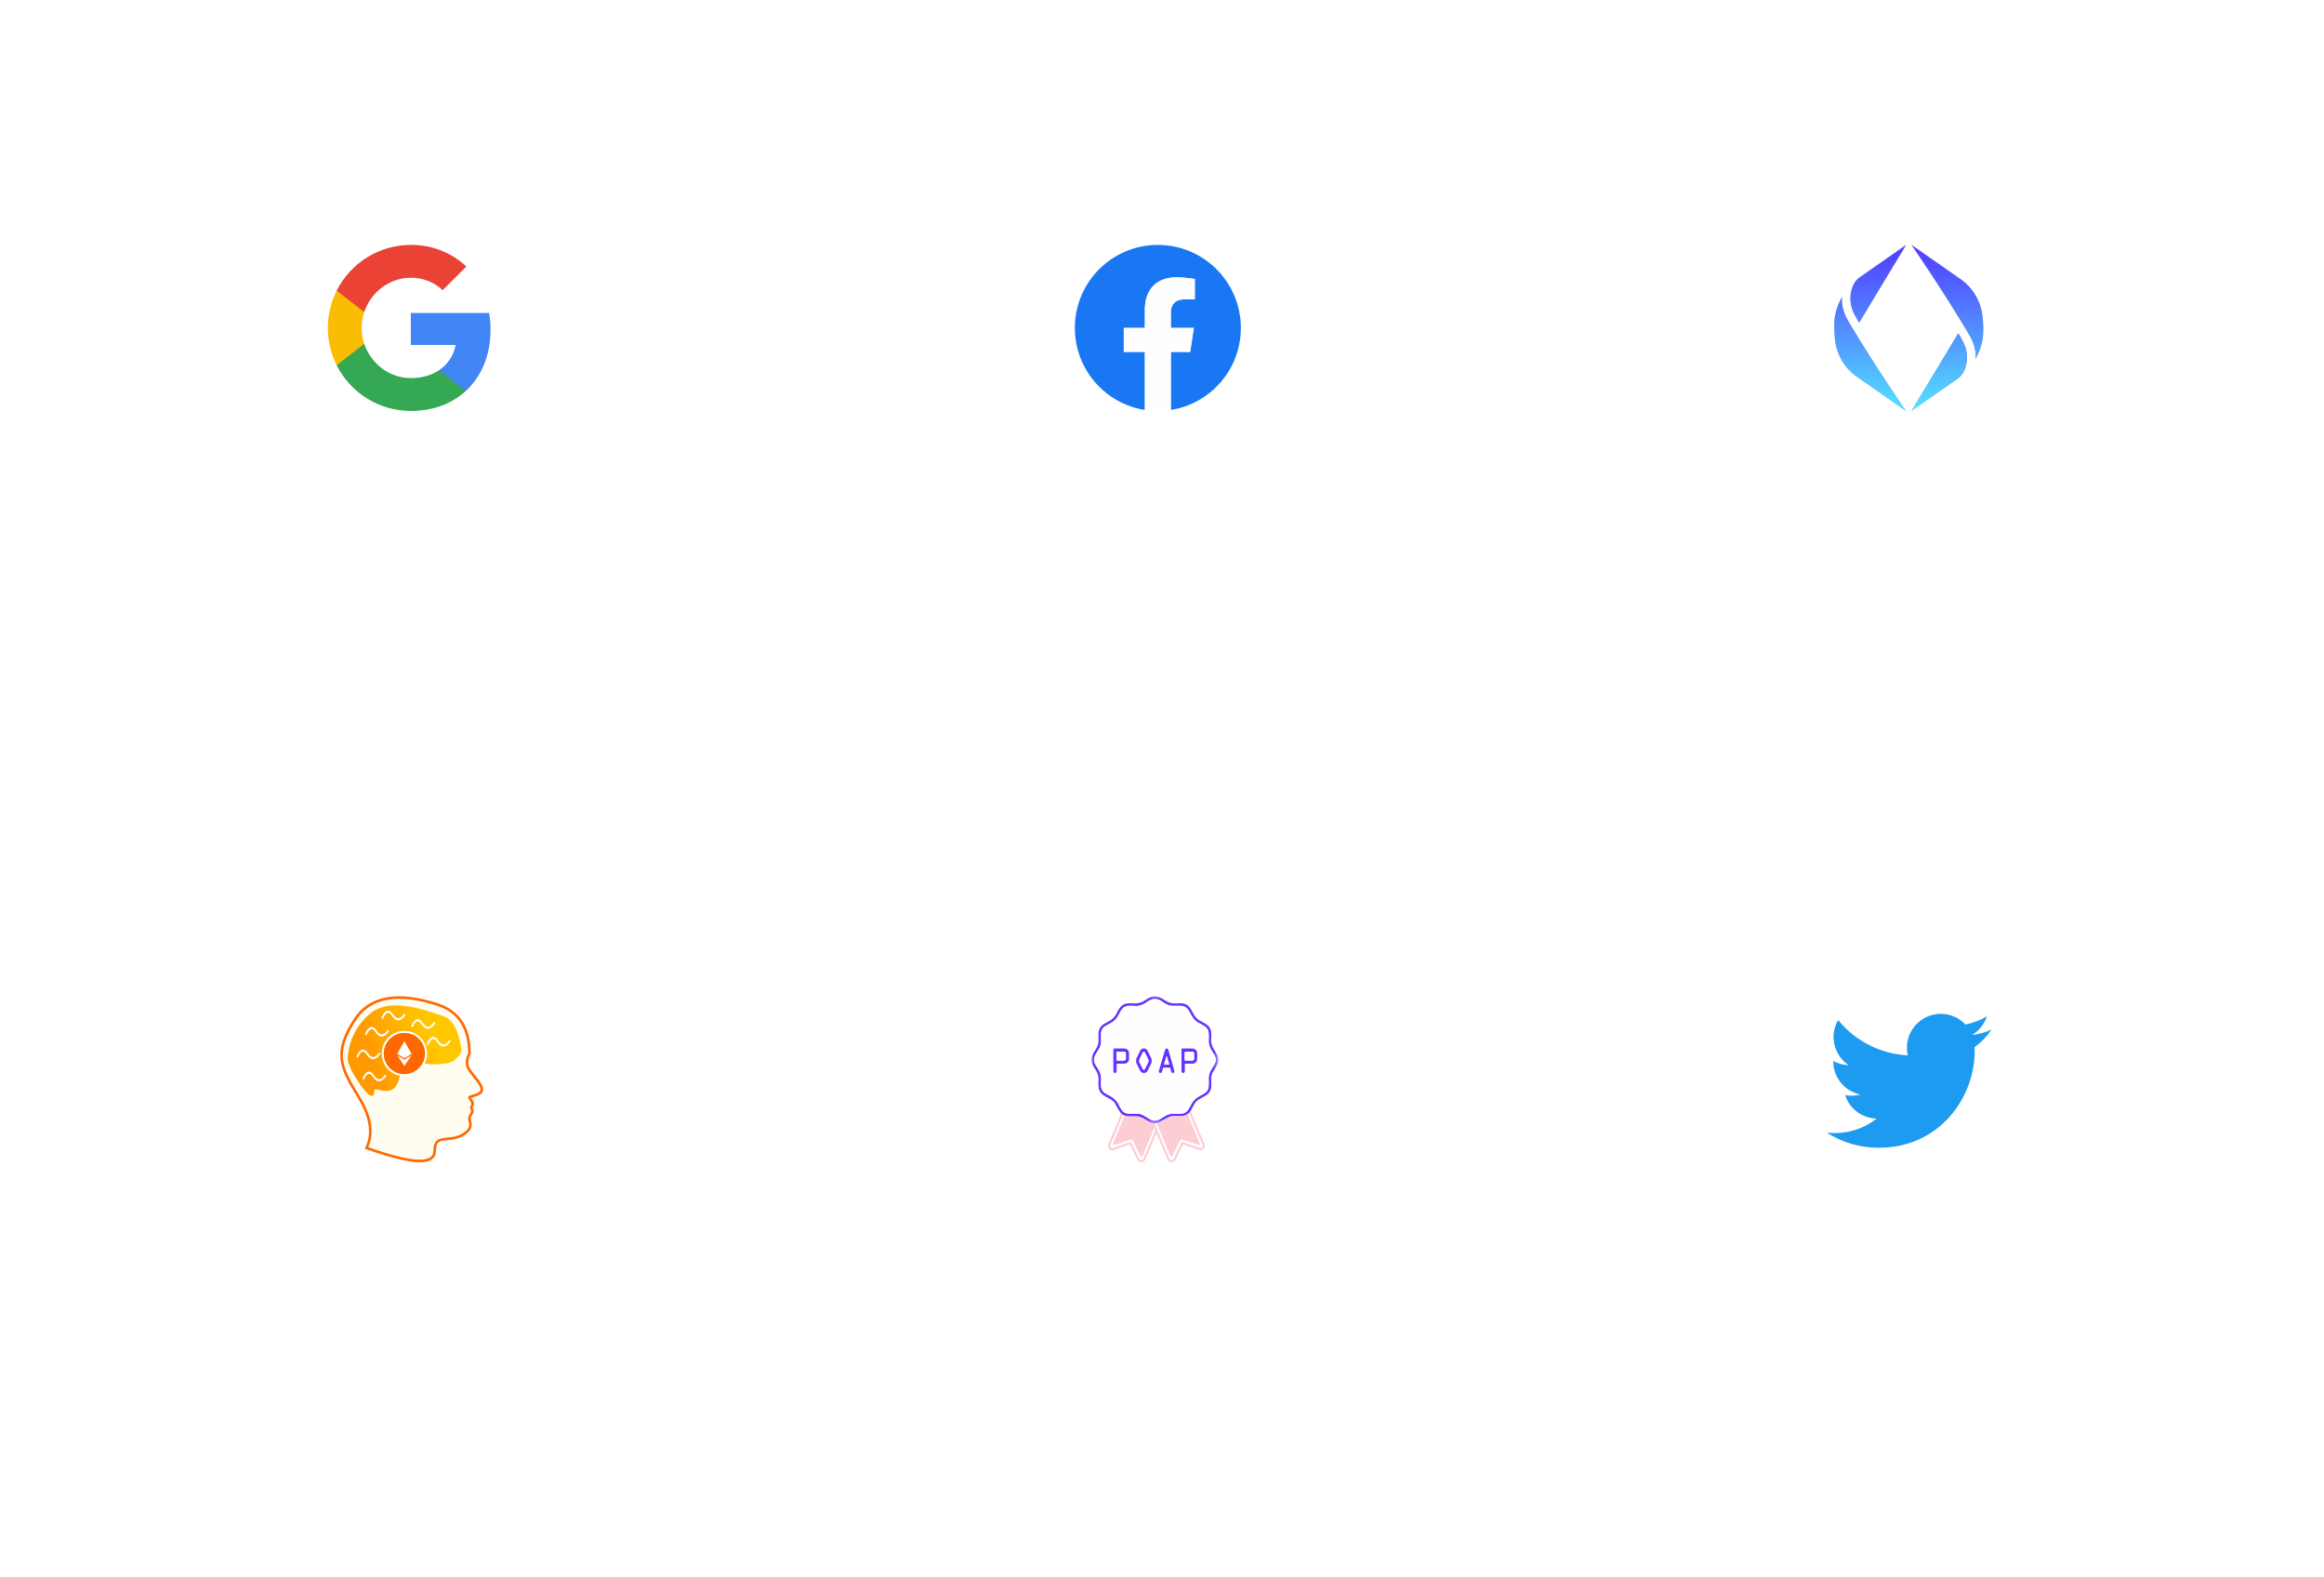 <svg xmlns="http://www.w3.org/2000/svg" width="560" height="380" fill="none" viewBox="0 0 560 380"><g filter="url(#filter0_dd_2066_44657)"><rect width="158.981" height="158.309" x="199" y="181" fill="#fff" rx="4"/></g><path fill="#FCCDD3" fill-rule="evenodd" d="M286.885 267.664C287.399 268.875 287.912 270.086 288.424 271.298C289.006 272.675 289.58 274.056 290.17 275.43C290.374 275.904 290.411 276.358 290.049 276.754C289.697 277.138 289.25 277.154 288.775 276.987C287.641 276.586 286.5 276.204 285.37 275.795C285.092 275.695 284.978 275.768 284.862 276.023C284.342 277.158 283.805 278.286 283.266 279.413C283.051 279.863 282.674 280.031 282.186 279.995C281.752 279.963 281.485 279.72 281.326 279.34C280.485 277.339 279.648 275.337 278.808 273.336C278.77 273.243 278.721 273.155 278.652 273.014C278.363 273.695 278.091 274.33 277.824 274.968C277.217 276.42 276.614 277.874 276.005 279.326C275.823 279.76 275.506 279.994 275.015 279.999C274.521 280.004 274.221 279.764 274.02 279.337C273.489 278.206 272.944 277.082 272.415 275.95C272.317 275.741 272.217 275.709 271.998 275.787C270.801 276.211 269.599 276.62 268.396 277.027C267.976 277.169 267.573 277.095 267.279 276.767C266.985 276.44 266.9 276.044 267.085 275.606C268.067 273.275 269.041 270.94 270.02 268.607C270.067 268.493 270.133 268.387 270.19 268.278C270.34 268.34 270.481 268.417 270.577 268.555C270.093 269.729 269.612 270.904 269.124 272.076C268.622 273.28 268.112 274.481 267.608 275.684C267.498 275.947 267.461 276.215 267.684 276.44C267.89 276.647 268.127 276.585 268.373 276.499C269.624 276.06 270.882 275.638 272.13 275.19C272.449 275.076 272.604 275.136 272.748 275.451C273.304 276.67 273.888 277.876 274.459 279.087C274.572 279.326 274.732 279.512 275.016 279.508C275.282 279.504 275.447 279.333 275.544 279.1C276.439 276.963 277.323 274.822 278.233 272.691C278.374 272.359 278.351 272.103 278.153 271.828C278.061 271.883 278.046 271.962 278.016 272.033C277.131 274.138 276.246 276.242 275.36 278.346C275.301 278.486 275.283 278.684 275.084 278.688C274.873 278.693 274.835 278.487 274.762 278.342C274.154 277.134 273.544 275.928 272.95 274.714C272.844 274.496 272.743 274.446 272.514 274.526C271.856 274.756 271.191 274.963 270.528 275.177C269.854 275.394 269.179 275.607 268.505 275.824C268.393 275.861 268.284 275.893 268.194 275.792C268.116 275.704 268.139 275.604 268.18 275.506C268.214 275.423 268.243 275.338 268.278 275.255C269.186 273.087 270.096 270.92 271.005 268.752C271.764 268.952 272.542 268.932 273.31 268.884C274.326 268.821 275.193 269.144 276.018 269.697C276.688 270.145 277.377 270.577 278.227 270.595C279.398 273.396 280.571 276.196 281.738 278.998C281.848 279.263 281.977 279.499 282.294 279.507C282.611 279.516 282.763 279.289 282.884 279.031C283.424 277.88 283.961 276.727 284.514 275.582C284.772 275.048 284.645 275.014 285.335 275.252C286.546 275.669 287.758 276.084 288.966 276.509C289.232 276.603 289.47 276.622 289.675 276.399C289.883 276.173 289.824 275.935 289.716 275.68C288.651 273.152 287.592 270.621 286.532 268.091C286.64 267.941 286.728 267.774 286.885 267.664Z" clip-rule="evenodd"/><mask id="mask0_2066_44657" style="mask-type:alpha" width="31" height="31" x="263" y="240" maskUnits="userSpaceOnUse"><path fill="#fff" d="M263 240H293.566V270.605H263V240Z"/></mask><g mask="url(#mask0_2066_44657)"><path fill="#6534FF" fill-rule="evenodd" d="M273.251 242.309C272.704 242.309 272.332 242.294 271.961 242.313C271.286 242.346 270.724 242.598 270.322 243.173C270.011 243.618 269.753 244.093 269.509 244.574C269.071 245.439 268.426 246.084 267.561 246.52C267.179 246.712 266.812 246.932 266.44 247.143C265.662 247.584 265.297 248.26 265.304 249.148C265.309 249.723 265.304 250.298 265.313 250.873C265.323 251.51 265.161 252.098 264.838 252.643C264.58 253.079 264.323 253.516 264.056 253.946C263.503 254.835 263.475 255.721 264.048 256.613C264.181 256.821 264.289 257.047 264.434 257.248C265.113 258.191 265.416 259.233 265.316 260.397C265.285 260.755 265.303 261.118 265.306 261.478C265.312 262.247 265.578 262.888 266.246 263.316C266.502 263.48 266.755 263.656 267.031 263.779C268.265 264.329 269.189 265.184 269.74 266.432C269.853 266.688 270.008 266.926 270.149 267.17C270.589 267.934 271.263 268.286 272.133 268.286C272.73 268.285 273.327 268.284 273.924 268.278C274.561 268.272 275.144 268.454 275.688 268.774C276.124 269.031 276.56 269.29 276.99 269.557C277.849 270.092 278.704 270.099 279.564 269.564C279.889 269.363 280.225 269.177 280.545 268.967C281.282 268.486 282.075 268.225 282.967 268.274C283.45 268.301 283.935 268.284 284.42 268.286C285.303 268.289 285.986 267.934 286.428 267.153C286.639 266.781 286.86 266.414 287.051 266.032C287.486 265.166 288.122 264.513 288.992 264.08C289.385 263.885 289.765 263.663 290.142 263.438C290.753 263.074 291.164 262.57 291.233 261.829C291.298 261.142 291.253 260.455 291.251 259.769C291.25 259.072 291.423 258.435 291.783 257.842C292.046 257.409 292.303 256.973 292.564 256.539C293.048 255.735 293.073 254.924 292.598 254.109C292.389 253.748 292.178 253.389 291.952 253.039C291.468 252.29 291.199 251.488 291.251 250.583C291.28 250.089 291.268 249.591 291.261 249.096C291.251 248.342 290.99 247.715 290.338 247.281C289.896 246.988 289.432 246.735 288.961 246.495C288.131 246.07 287.508 245.447 287.081 244.617C286.87 244.207 286.641 243.806 286.407 243.408C286.044 242.789 285.52 242.394 284.79 242.327C284.51 242.302 284.228 242.311 283.946 242.306C283.339 242.295 282.728 242.357 282.124 242.274C281.377 242.172 280.737 241.795 280.15 241.362C278.897 240.436 277.686 240.423 276.432 241.357C275.443 242.095 274.337 242.496 273.251 242.309ZM270.577 268.555C270.481 268.417 270.34 268.34 270.19 268.278C269.543 267.517 269.15 266.599 268.629 265.76C268.302 265.234 267.8 264.914 267.271 264.626C266.758 264.346 266.229 264.091 265.759 263.736C265.077 263.22 264.725 262.532 264.699 261.68C264.687 261.275 264.667 260.866 264.705 260.464C264.807 259.39 264.512 258.443 263.901 257.569C263.67 257.238 263.473 256.88 263.294 256.517C262.891 255.696 262.91 254.868 263.304 254.044C263.528 253.575 263.813 253.142 264.09 252.704C264.511 252.04 264.753 251.334 264.707 250.535C264.68 250.051 264.701 249.565 264.695 249.081C264.681 247.989 265.167 247.18 266.091 246.626C266.448 246.412 266.809 246.201 267.182 246.018C268.002 245.617 268.605 245.015 269.01 244.194C269.288 243.63 269.577 243.069 269.995 242.586C270.507 241.993 271.162 241.723 271.929 241.701C272.323 241.69 272.721 241.665 273.111 241.706C274.211 241.819 275.172 241.492 276.062 240.869C276.356 240.664 276.677 240.495 276.996 240.329C277.858 239.879 278.721 239.901 279.587 240.331C280.032 240.552 280.449 240.82 280.865 241.088C281.539 241.522 282.262 241.745 283.068 241.71C283.551 241.688 284.036 241.702 284.52 241.698C285.614 241.688 286.413 242.189 286.96 243.116C287.183 243.494 287.405 243.874 287.6 244.267C287.979 245.033 288.549 245.595 289.312 245.976C289.785 246.212 290.25 246.464 290.687 246.765C291.469 247.303 291.862 248.048 291.872 248.995C291.876 249.367 291.9 249.742 291.864 250.111C291.759 251.196 292.056 252.156 292.678 253.036C292.873 253.311 293.033 253.611 293.194 253.908C293.728 254.896 293.675 255.873 293.115 256.832C292.836 257.309 292.553 257.782 292.271 258.256C291.988 258.733 291.858 259.249 291.864 259.803C291.871 260.366 291.864 260.93 291.874 261.494C291.893 262.587 291.409 263.397 290.49 263.956C290.096 264.196 289.691 264.418 289.282 264.631C288.615 264.978 288.068 265.441 287.716 266.118C287.446 266.637 287.163 267.149 286.886 267.664C286.728 267.774 286.64 267.941 286.532 268.091C286.389 268.172 286.28 268.29 286.175 268.413C285.572 268.818 284.899 268.924 284.188 268.899C283.683 268.882 283.177 268.895 282.671 268.894C282.319 268.893 281.98 268.958 281.658 269.1C280.657 269.54 279.817 270.29 278.752 270.605C278.578 270.556 278.402 270.594 278.227 270.595C277.377 270.577 276.688 270.145 276.018 269.697C275.193 269.144 274.326 268.821 273.31 268.884C272.542 268.932 271.764 268.952 271.004 268.752C270.876 268.656 270.739 268.577 270.577 268.555Z" clip-rule="evenodd"/></g><path fill="#FEFEFE" fill-rule="evenodd" d="M282.604 258.481C282.878 258.49 283.062 258.263 282.982 257.982C282.495 256.276 282.001 254.572 281.508 252.867C281.432 252.604 281.232 252.551 281.002 252.605C280.815 252.65 280.765 252.827 280.717 252.992C280.401 254.058 280.084 255.124 279.768 256.19C279.595 256.771 279.414 257.35 279.251 257.934C279.184 258.175 279.235 258.398 279.514 258.468C279.756 258.529 279.924 258.431 279.989 258.169C280.051 257.919 280.146 257.677 280.209 257.426C280.252 257.254 280.342 257.192 280.518 257.197C280.911 257.207 281.305 257.207 281.699 257.197C281.884 257.192 281.986 257.241 282.025 257.442C282.073 257.683 282.157 257.918 282.231 258.154C282.289 258.335 282.38 258.485 282.604 258.481ZM273.758 255.551C273.731 255.831 273.812 256.095 273.943 256.352C274.193 256.843 274.443 257.334 274.681 257.832C274.872 258.232 275.162 258.47 275.619 258.486C276.1 258.502 276.395 258.25 276.593 257.841C276.852 257.304 277.122 256.772 277.374 256.232C277.592 255.767 277.59 255.295 277.364 254.831C277.084 254.254 276.806 253.675 276.512 253.106C276.159 252.423 275.178 252.374 274.795 253.043C274.438 253.666 274.147 254.328 273.837 254.978C273.754 255.151 273.74 255.347 273.758 255.551ZM284.706 255.436C284.706 256.292 284.709 257.148 284.704 258.004C284.702 258.283 284.801 258.475 285.1 258.478C285.44 258.482 285.492 258.223 285.498 257.964C285.508 257.48 285.509 256.995 285.497 256.511C285.492 256.304 285.562 256.237 285.768 256.241C286.296 256.253 286.826 256.254 287.355 256.242C287.985 256.229 288.463 255.756 288.482 255.125C288.496 254.652 288.497 254.178 288.482 253.706C288.46 253.062 287.964 252.593 287.322 252.591C286.556 252.589 285.79 252.6 285.025 252.585C284.779 252.58 284.694 252.639 284.7 252.901C284.716 253.745 284.706 254.591 284.706 255.436ZM268.278 255.446C268.278 256.28 268.278 257.114 268.279 257.947C268.279 258.037 268.267 258.134 268.297 258.215C268.366 258.402 268.507 258.5 268.716 258.48C268.977 258.457 269.057 258.264 269.064 258.055C269.081 257.56 269.085 257.063 269.068 256.568C269.06 256.322 269.122 256.229 269.384 256.239C269.901 256.259 270.42 256.254 270.938 256.242C271.55 256.227 272.03 255.761 272.053 255.148C272.072 254.665 272.071 254.179 272.054 253.695C272.03 253.053 271.531 252.593 270.883 252.591C270.118 252.59 269.352 252.602 268.587 252.584C268.324 252.578 268.269 252.666 268.273 252.911C268.287 253.756 268.278 254.601 268.278 255.446ZM273.251 242.309C274.337 242.496 275.443 242.095 276.432 241.357C277.686 240.423 278.897 240.436 280.15 241.362C280.737 241.795 281.377 242.172 282.124 242.274C282.728 242.357 283.339 242.296 283.946 242.306C284.228 242.311 284.51 242.302 284.79 242.328C285.521 242.394 286.044 242.789 286.407 243.408C286.641 243.806 286.87 244.207 287.081 244.618C287.508 245.447 288.131 246.071 288.961 246.495C289.432 246.735 289.896 246.988 290.338 247.281C290.99 247.715 291.251 248.342 291.262 249.096C291.268 249.592 291.28 250.089 291.251 250.583C291.199 251.488 291.468 252.29 291.952 253.039C292.178 253.389 292.389 253.749 292.598 254.109C293.073 254.924 293.048 255.735 292.564 256.539C292.303 256.973 292.046 257.409 291.783 257.842C291.423 258.435 291.25 259.072 291.252 259.769C291.254 260.455 291.298 261.142 291.234 261.829C291.164 262.57 290.753 263.074 290.142 263.438C289.765 263.663 289.385 263.885 288.992 264.08C288.122 264.513 287.486 265.166 287.051 266.032C286.86 266.414 286.639 266.781 286.428 267.153C285.986 267.934 285.303 268.289 284.42 268.286C283.935 268.285 283.45 268.301 282.967 268.274C282.075 268.225 281.282 268.486 280.545 268.968C280.225 269.177 279.89 269.363 279.564 269.565C278.704 270.099 277.849 270.092 276.99 269.557C276.56 269.29 276.124 269.032 275.688 268.774C275.144 268.454 274.561 268.272 273.924 268.278C273.327 268.284 272.73 268.286 272.133 268.286C271.263 268.286 270.59 267.934 270.149 267.17C270.009 266.926 269.853 266.688 269.74 266.432C269.19 265.184 268.265 264.329 267.031 263.779C266.755 263.656 266.502 263.48 266.247 263.316C265.578 262.888 265.312 262.247 265.306 261.479C265.303 261.118 265.285 260.755 265.316 260.397C265.416 259.233 265.113 258.191 264.434 257.248C264.289 257.047 264.181 256.822 264.048 256.613C263.475 255.721 263.503 254.835 264.056 253.946C264.323 253.516 264.58 253.079 264.838 252.643C265.161 252.098 265.323 251.51 265.313 250.873C265.304 250.298 265.309 249.723 265.304 249.148C265.297 248.26 265.662 247.584 266.44 247.143C266.812 246.932 267.179 246.712 267.561 246.52C268.426 246.085 269.071 245.439 269.509 244.574C269.753 244.093 270.011 243.618 270.322 243.173C270.724 242.598 271.286 242.346 271.961 242.313C272.332 242.294 272.704 242.309 273.251 242.309Z" clip-rule="evenodd"/><path fill="#FCCDD3" fill-rule="evenodd" d="M286.176 268.413C287.008 270.404 287.84 272.395 288.672 274.386C288.815 274.728 288.962 275.069 289.099 275.414C289.147 275.534 289.231 275.667 289.117 275.793C289.001 275.922 288.868 275.842 288.742 275.802C287.438 275.382 286.131 274.97 284.831 274.536C284.572 274.45 284.466 274.505 284.349 274.745C283.758 275.96 283.146 277.165 282.54 278.372C282.476 278.5 282.435 278.65 282.242 278.649C282.042 278.648 282.016 278.482 281.963 278.356C280.914 275.859 279.868 273.36 278.823 270.861C278.789 270.78 278.775 270.691 278.752 270.605C279.817 270.29 280.657 269.54 281.658 269.1C281.98 268.958 282.319 268.893 282.671 268.894C283.177 268.896 283.683 268.882 284.189 268.899C284.9 268.924 285.573 268.818 286.176 268.413Z" clip-rule="evenodd"/><path fill="#6534FF" fill-rule="evenodd" d="M269.04 254.406C269.04 254.687 269.046 254.968 269.038 255.249C269.034 255.412 269.073 255.499 269.261 255.495C269.789 255.486 270.318 255.493 270.846 255.491C271.134 255.49 271.287 255.326 271.296 255.052C271.311 254.637 271.313 254.22 271.297 253.805C271.286 253.521 271.138 253.348 270.826 253.352C270.32 253.358 269.814 253.36 269.309 253.35C269.1 253.346 269.029 253.43 269.038 253.63C269.049 253.888 269.04 254.147 269.04 254.406ZM268.278 255.446C268.278 254.601 268.287 253.756 268.273 252.911C268.268 252.666 268.324 252.578 268.587 252.584C269.352 252.602 270.118 252.589 270.883 252.591C271.531 252.593 272.03 253.053 272.053 253.695C272.071 254.179 272.072 254.664 272.053 255.148C272.03 255.76 271.55 256.227 270.938 256.242C270.42 256.254 269.901 256.259 269.384 256.239C269.122 256.229 269.06 256.322 269.068 256.568C269.084 257.063 269.081 257.559 269.064 258.055C269.057 258.264 268.976 258.456 268.716 258.48C268.507 258.499 268.366 258.402 268.296 258.215C268.267 258.134 268.279 258.037 268.279 257.947C268.278 257.113 268.278 256.28 268.278 255.446Z" clip-rule="evenodd"/><path fill="#6534FF" fill-rule="evenodd" d="M285.468 254.42C285.468 254.701 285.475 254.982 285.465 255.263C285.459 255.441 285.53 255.498 285.703 255.495C286.22 255.487 286.736 255.491 287.253 255.492C287.558 255.493 287.716 255.33 287.725 255.039C287.738 254.623 287.742 254.206 287.723 253.791C287.71 253.504 287.548 253.346 287.239 253.351C286.745 253.36 286.25 253.362 285.756 253.35C285.535 253.345 285.453 253.425 285.465 253.644C285.478 253.902 285.468 254.161 285.468 254.42ZM284.706 255.435C284.706 254.59 284.716 253.745 284.699 252.9C284.694 252.639 284.778 252.58 285.025 252.585C285.79 252.6 286.556 252.589 287.321 252.591C287.964 252.593 288.46 253.062 288.482 253.705C288.497 254.178 288.496 254.652 288.482 255.125C288.463 255.756 287.984 256.229 287.355 256.242C286.826 256.254 286.296 256.253 285.767 256.241C285.561 256.237 285.492 256.304 285.497 256.511C285.509 256.995 285.508 257.48 285.498 257.964C285.492 258.223 285.44 258.482 285.1 258.478C284.801 258.475 284.702 258.283 284.704 258.004C284.709 257.148 284.706 256.292 284.706 255.435Z" clip-rule="evenodd"/><path fill="#6534FF" fill-rule="evenodd" d="M276.749 255.542C276.727 255.433 276.726 255.313 276.68 255.216C276.408 254.648 276.133 254.08 275.842 253.522C275.715 253.279 275.516 253.281 275.388 253.529C275.11 254.069 274.85 254.618 274.591 255.168C274.457 255.451 274.493 255.739 274.629 256.014C274.872 256.508 275.121 257 275.367 257.494C275.423 257.607 275.48 257.727 275.629 257.721C275.756 257.715 275.814 257.611 275.866 257.506C276.123 256.993 276.382 256.482 276.639 255.968C276.705 255.836 276.744 255.695 276.749 255.542ZM273.758 255.551C273.74 255.346 273.754 255.151 273.837 254.977C274.148 254.328 274.439 253.666 274.796 253.043C275.179 252.374 276.159 252.423 276.512 253.105C276.806 253.675 277.084 254.254 277.364 254.83C277.59 255.294 277.592 255.767 277.374 256.232C277.122 256.772 276.852 257.304 276.593 257.841C276.395 258.25 276.101 258.502 275.619 258.485C275.162 258.47 274.873 258.232 274.681 257.832C274.443 257.334 274.194 256.842 273.943 256.351C273.812 256.095 273.731 255.831 273.758 255.551Z" clip-rule="evenodd"/><path fill="#6534FF" fill-rule="evenodd" d="M281.171 254.503C281.142 254.504 281.113 254.504 281.084 254.505C280.98 254.856 280.868 255.205 280.776 255.559C280.7 255.848 280.417 256.236 280.613 256.401C280.805 256.562 281.233 256.44 281.558 256.447C281.699 256.45 281.726 256.403 281.684 256.267C281.507 255.681 281.341 255.091 281.171 254.503ZM282.604 258.481C282.38 258.485 282.289 258.334 282.231 258.153C282.157 257.918 282.073 257.683 282.025 257.442C281.986 257.241 281.884 257.192 281.699 257.197C281.305 257.206 280.911 257.207 280.518 257.196C280.342 257.192 280.252 257.254 280.209 257.426C280.146 257.676 280.051 257.919 279.989 258.169C279.924 258.431 279.756 258.528 279.514 258.468C279.235 258.398 279.184 258.175 279.251 257.934C279.414 257.35 279.595 256.771 279.768 256.189C280.084 255.124 280.401 254.058 280.717 252.992C280.765 252.827 280.815 252.65 281.002 252.605C281.232 252.551 281.432 252.604 281.508 252.866C282.001 254.571 282.495 256.276 282.982 257.982C283.062 258.263 282.878 258.489 282.604 258.481Z" clip-rule="evenodd"/><path fill="#FEFEFE" fill-rule="evenodd" d="M269.04 254.406C269.04 254.147 269.049 253.889 269.038 253.63C269.029 253.43 269.1 253.346 269.309 253.35C269.814 253.36 270.32 253.358 270.825 253.352C271.138 253.348 271.286 253.521 271.297 253.805C271.313 254.22 271.311 254.637 271.296 255.053C271.287 255.326 271.134 255.49 270.846 255.491C270.318 255.494 269.789 255.486 269.261 255.495C269.073 255.499 269.034 255.412 269.038 255.249C269.046 254.969 269.04 254.687 269.04 254.406Z" clip-rule="evenodd"/><path fill="#FEFEFE" fill-rule="evenodd" d="M285.468 254.42C285.468 254.161 285.478 253.902 285.465 253.644C285.454 253.425 285.535 253.345 285.756 253.35C286.25 253.362 286.745 253.36 287.239 253.351C287.548 253.346 287.711 253.504 287.724 253.791C287.742 254.206 287.738 254.623 287.725 255.039C287.716 255.33 287.558 255.493 287.253 255.492C286.737 255.491 286.22 255.487 285.703 255.495C285.53 255.498 285.459 255.441 285.466 255.263C285.476 254.982 285.468 254.701 285.468 254.42Z" clip-rule="evenodd"/><path fill="#FEFEFE" fill-rule="evenodd" d="M276.749 255.542C276.744 255.695 276.705 255.836 276.639 255.969C276.382 256.482 276.123 256.993 275.866 257.507C275.814 257.611 275.756 257.715 275.629 257.721C275.48 257.727 275.423 257.607 275.367 257.494C275.121 257.001 274.872 256.508 274.628 256.014C274.493 255.739 274.457 255.451 274.591 255.168C274.849 254.618 275.11 254.069 275.388 253.529C275.516 253.281 275.715 253.279 275.842 253.522C276.133 254.08 276.407 254.648 276.679 255.216C276.726 255.313 276.727 255.433 276.749 255.542Z" clip-rule="evenodd"/><path fill="#FEFEFE" fill-rule="evenodd" d="M281.17 254.503C281.341 255.091 281.507 255.681 281.684 256.267C281.726 256.403 281.699 256.451 281.558 256.447C281.233 256.44 280.805 256.563 280.613 256.401C280.417 256.236 280.7 255.848 280.775 255.559C280.868 255.205 280.98 254.856 281.083 254.505C281.112 254.504 281.141 254.504 281.17 254.503Z" clip-rule="evenodd"/><g filter="url(#filter1_dd_2066_44657)"><rect width="158.206" height="158.443" x="20" y="181" fill="#fff" rx="4"/></g><path fill="#FF6800" d="M113.925 266.899C114.263 267.49 114.212 268.056 113.605 268.904C113.463 269.104 113.426 269.282 113.459 269.554L113.462 269.579C113.473 269.66 113.486 269.729 113.513 269.853L113.575 270.136L113.595 270.229C113.636 270.426 113.658 270.564 113.67 270.722L113.673 270.765C113.694 271.092 113.658 271.402 113.548 271.71C113.31 272.378 112.744 272.981 111.775 273.583L111.699 273.63C111.228 273.916 110.726 274.13 110.182 274.286L110.098 274.31C109.493 274.478 109.019 274.549 108.008 274.648L107.645 274.684C106.564 274.793 106.108 274.899 105.744 275.159L105.73 275.17C105.294 275.49 105.057 276.091 105.047 277.197L105.046 277.302C105.037 278.285 104.586 279.046 103.736 279.499C102.964 279.91 101.878 280.06 100.467 279.979C97.782 279.823 93.814 278.813 88.536 276.95L87.903 276.727L88.173 276.112C89.585 272.889 88.98 269.081 86.298 264.643L85.52 263.354C84.746 262.066 84.433 261.527 84.05 260.817L83.917 260.57L83.845 260.433C83.174 259.159 82.71 258.067 82.408 257.003C81.413 253.495 82.196 250.137 85.234 245.48C88.976 239.746 95.841 238.531 105.663 241.744C110.822 243.483 113.426 247.533 113.426 253.749V253.891L113.364 254.02C112.689 255.414 112.689 256.555 113.323 257.52C113.536 257.843 113.791 258.188 114.156 258.654L114.291 258.825L114.822 259.494C115.375 260.194 115.598 260.495 115.838 260.875L115.902 260.977L115.938 261.037C116.382 261.774 116.55 262.368 116.333 262.918C116.187 263.288 115.898 263.564 115.499 263.784C115.223 263.936 114.911 264.055 114.486 264.185L114.391 264.214C114.255 264.255 114.047 264.316 113.933 264.349L113.836 264.379L113.782 264.395C113.679 264.428 113.593 264.457 113.524 264.484L113.552 264.525C113.58 264.564 113.612 264.61 113.652 264.664L113.716 264.753L113.757 264.81C113.964 265.099 114.073 265.291 114.146 265.547C114.266 265.964 114.201 266.384 113.934 266.772L113.919 266.795C113.913 266.803 113.907 266.811 113.903 266.818L113.889 266.838L113.925 266.899ZM112.177 253.442C112.095 247.916 109.807 244.457 105.27 242.928C95.932 239.873 89.658 240.983 86.278 246.162C83.422 250.54 82.722 253.541 83.607 256.663C83.888 257.651 84.331 258.687 84.984 259.92L85.107 260.149C85.528 260.932 85.845 261.478 86.781 263.031L87.365 263.998C90.077 268.485 90.827 272.494 89.564 275.989C94.433 277.678 98.099 278.592 100.539 278.734L100.635 278.739C101.789 278.797 102.63 278.675 103.15 278.398C103.59 278.164 103.793 277.825 103.8 277.297L103.8 277.225C103.808 275.718 104.2 274.729 105.02 274.144C105.376 273.891 105.793 273.726 106.301 273.615L106.348 273.605C106.658 273.54 106.956 273.5 107.46 273.449L107.921 273.404C108.837 273.313 109.259 273.25 109.773 273.106L109.838 273.088C110.279 272.961 110.679 272.791 111.051 272.564L111.117 272.524C111.865 272.059 112.243 271.657 112.374 271.291C112.462 271.044 112.452 270.835 112.344 270.344L112.3 270.145L112.289 270.093C112.258 269.95 112.242 269.86 112.227 269.746L112.223 269.715C112.153 269.159 112.245 268.675 112.572 268.205L112.61 268.153C112.714 268.004 112.787 267.879 112.833 267.776C112.865 267.705 112.879 267.655 112.883 267.62L112.884 267.613C112.885 267.598 112.885 267.592 112.859 267.547L112.806 267.456L112.786 267.42C112.546 266.995 112.554 266.576 112.886 266.095L112.907 266.066L112.915 266.053C112.994 265.931 112.963 265.839 112.715 265.497L112.579 265.31L112.535 265.249C112.49 265.185 112.464 265.145 112.432 265.093L112.394 265.031C112.287 264.847 112.217 264.671 112.19 264.478C112.183 264.426 112.179 264.373 112.179 264.32C112.179 263.924 112.409 263.656 112.756 263.465C112.933 263.368 113.137 263.29 113.433 263.198L113.543 263.165C113.641 263.135 113.846 263.075 113.99 263.032L114.12 262.993L114.18 262.975C114.801 262.779 115.118 262.601 115.173 262.46C115.175 262.456 115.177 262.443 115.176 262.418C115.175 262.375 115.164 262.317 115.142 262.246C115.092 262.084 114.992 261.88 114.842 261.635L114.796 261.561C114.586 261.227 114.383 260.951 113.88 260.313L113.313 259.599L113.202 259.458L113.107 259.337C112.776 258.913 112.53 258.579 112.318 258.26L112.281 258.204C111.419 256.891 111.389 255.353 112.155 253.661L112.178 253.61L112.177 253.442Z"/><path fill="#FFFCF0" fill-rule="evenodd" d="M86.831 264.321C82.663 257.425 80.415 254.006 85.756 245.821C89.316 240.365 95.886 239.202 105.464 242.335C110.356 243.984 112.802 247.788 112.802 253.749C112.038 255.328 112.038 256.7 112.802 257.862C113.947 259.607 116.146 261.691 115.753 262.689C115.359 263.687 112.802 263.687 112.802 264.321C112.802 264.954 114.018 265.578 113.41 266.434C112.802 267.29 114.135 267.091 113.098 268.542C112.06 269.992 114.539 271.172 111.375 273.097C108.21 275.022 104.423 272.645 104.423 277.271C104.423 280.354 99.196 280.052 88.743 276.362C90.247 272.931 89.609 268.917 86.831 264.321Z" clip-rule="evenodd"/><path fill="url(#paint0_linear_2066_44657)" fill-rule="evenodd" d="M111.223 252.951C110.495 248.203 109.044 245.486 106.868 244.799C103.604 243.767 94.257 239.881 89.183 244.196C85.799 247.072 83.991 250.783 83.758 255.329C84.183 257.068 85.238 259.116 86.923 261.47C89.451 265.003 90.185 264.251 90.185 262.794C90.185 261.337 94.825 265.178 96.167 259.938C97.062 256.446 98.785 255.187 101.338 256.163C105.748 256.623 108.5 256.344 109.594 255.329C110.688 254.313 111.231 253.521 111.223 252.951Z" clip-rule="evenodd"/><path fill="#fff" d="M97.443 259.269C100.464 259.269 102.913 256.82 102.913 253.799C102.913 250.779 100.464 248.33 97.443 248.33C94.422 248.33 91.974 250.779 91.974 253.799C91.974 256.82 94.422 259.269 97.443 259.269ZM97.443 258.759C94.704 258.759 92.484 256.538 92.484 253.799C92.484 251.06 94.704 248.84 97.443 248.84C100.182 248.84 102.402 251.06 102.402 253.799C102.402 256.538 100.182 258.759 97.443 258.759Z"/><path fill="#FF6800" d="M97.445 258.759C100.184 258.759 102.404 256.538 102.404 253.799C102.404 251.06 100.184 248.84 97.445 248.84C94.706 248.84 92.485 251.06 92.485 253.799C92.485 256.538 94.706 258.759 97.445 258.759Z"/><path fill="#fff" d="M99.171 253.863L97.443 254.944L95.714 253.863L97.443 250.824L99.171 253.863ZM97.442 255.293L95.714 254.224L97.442 256.775L99.171 254.224L97.442 255.293Z"/><path fill="#fff" d="M86.258 254.688C86.974 253.117 87.619 252.943 88.385 254.074L88.409 254.108C89.366 255.55 90.472 255.505 91.58 253.997L91.63 253.929L91.409 253.462L91.269 253.653C90.331 254.93 89.542 254.977 88.756 253.818L88.732 253.783C87.758 252.316 86.747 252.563 85.895 254.433L85.86 254.51L86.16 254.904L86.258 254.688ZM86.137 254.406L86.153 254.55L86.171 254.512L86.189 254.474L86.137 254.406ZM88.472 253.903L88.496 253.94C89.404 255.307 90.439 255.262 91.497 253.821L91.254 253.798L91.301 253.897C90.335 255.174 89.49 255.199 88.669 253.989L88.644 253.952C87.729 252.572 86.806 252.802 86 254.571L86.242 254.544L86.189 254.474C86.937 252.873 87.659 252.705 88.472 253.903ZM91.337 253.973L91.351 253.829L91.326 253.863L91.301 253.897L91.337 253.973Z"/><path fill="#fff" d="M88.355 249.247C89.07 247.676 89.716 247.501 90.482 248.632L90.505 248.667C91.462 250.108 92.569 250.064 93.676 248.556L93.726 248.488L93.506 248.02L93.365 248.212C92.428 249.488 91.638 249.535 90.853 248.377L90.829 248.342C89.855 246.875 88.844 247.121 87.992 248.991L87.957 249.068L88.256 249.463L88.355 249.247ZM88.234 248.964L88.25 249.109L88.268 249.07L88.285 249.032L88.234 248.964ZM90.568 248.462L90.593 248.498C91.501 249.866 92.536 249.82 93.594 248.38L93.351 248.356L93.398 248.455C92.432 249.732 91.587 249.758 90.766 248.547L90.741 248.51C89.826 247.131 88.902 247.361 88.097 249.129L88.339 249.102L88.285 249.032C89.034 247.432 89.756 247.263 90.568 248.462ZM93.434 248.532L93.448 248.388L93.423 248.422L93.398 248.455L93.434 248.532Z"/><path fill="#fff" d="M92.224 245.552L92.323 245.336L92.379 245.214L92.438 245.094C93.106 243.755 93.721 243.652 94.442 244.711L94.473 244.756C95.418 246.18 96.509 246.154 97.603 244.7L97.694 244.577L97.474 244.109L97.333 244.301C96.4 245.572 95.613 245.624 94.831 244.482L94.797 244.431C93.834 242.98 92.835 243.205 91.989 245.017L91.925 245.157L92.224 245.552ZM92.202 245.054L92.218 245.198L92.253 245.121L92.202 245.054ZM94.529 244.54L94.561 244.587C95.469 245.955 96.504 245.909 97.561 244.469L97.319 244.445L97.366 244.544L97.284 244.65C96.356 245.816 95.539 245.812 94.745 244.653L94.709 244.599C93.793 243.22 92.87 243.45 92.065 245.218L92.306 245.191L92.253 245.121C93 243.526 93.72 243.353 94.529 244.54ZM97.402 244.621L97.416 244.477L97.366 244.544L97.402 244.621Z"/><path fill="#fff" d="M99.461 247.377C100.177 245.806 100.822 245.631 101.588 246.762L101.612 246.797C102.569 248.238 103.675 248.194 104.783 246.685L104.833 246.617L104.613 246.15L104.472 246.342C103.534 247.618 102.745 247.665 101.959 246.507L101.935 246.471C100.961 245.004 99.95 245.251 99.099 247.121L99.064 247.198L99.363 247.592L99.461 247.377ZM99.34 247.094L99.356 247.239L99.374 247.2L99.392 247.162L99.34 247.094ZM101.675 246.591L101.699 246.628C102.607 247.996 103.642 247.95 104.7 246.51L104.458 246.486L104.504 246.585C103.539 247.862 102.693 247.887 101.873 246.677L101.848 246.64C100.932 245.261 100.009 245.491 99.203 247.259L99.445 247.232L99.392 247.162C100.14 245.562 100.863 245.393 101.675 246.591ZM104.54 246.662L104.554 246.518L104.529 246.552L104.504 246.585L104.54 246.662Z"/><path fill="#fff" d="M87.703 260.018C88.419 258.448 89.064 258.273 89.831 259.404L89.854 259.438C90.811 260.88 91.917 260.835 93.025 259.327L93.075 259.259L92.855 258.792L92.714 258.984C91.776 260.26 90.987 260.307 90.201 259.149L90.178 259.113C89.204 257.646 88.192 257.893 87.341 259.763L87.306 259.84L87.605 260.234L87.703 260.018ZM87.582 259.736L87.599 259.88L87.616 259.842L87.634 259.804L87.582 259.736ZM89.917 259.233L89.942 259.27C90.85 260.637 91.884 260.592 92.942 259.151L92.7 259.128L92.746 259.227C91.781 260.504 90.936 260.529 90.115 259.319L90.09 259.282C89.174 257.902 88.251 258.133 87.445 259.901L87.687 259.874L87.634 259.804C88.383 258.204 89.105 258.035 89.917 259.233ZM92.783 259.304L92.797 259.159L92.772 259.193L92.746 259.227L92.783 259.304Z"/><path fill="#fff" d="M103.218 251.649C103.933 250.079 104.579 249.904 105.345 251.035L105.368 251.069C106.326 252.511 107.432 252.466 108.54 250.958L108.59 250.89L108.369 250.423L108.228 250.615C107.291 251.891 106.501 251.938 105.716 250.78L105.692 250.744C104.718 249.277 103.707 249.524 102.855 251.394L102.82 251.471L103.12 251.865L103.218 251.649ZM103.097 251.367L103.113 251.511L103.131 251.473L103.149 251.435L103.097 251.367ZM105.432 250.864L105.456 250.901C106.364 252.268 107.399 252.223 108.457 250.782L108.214 250.759L108.261 250.858C107.295 252.135 106.45 252.16 105.629 250.95L105.604 250.913C104.689 249.534 103.766 249.764 102.96 251.532L103.202 251.505L103.149 251.435C103.897 249.835 104.619 249.666 105.432 250.864ZM108.297 250.935L108.311 250.79L108.286 250.824L108.261 250.858L108.297 250.935Z"/><g filter="url(#filter2_dd_2066_44657)"><rect width="158.206" height="158.443" x="381" fill="#fff" rx="4"/></g><path fill="url(#paint1_linear_2066_44657)" d="M446.613 75.193C447.01 76.039 447.994 77.714 447.994 77.714L459.301 59.017L448.253 66.717C447.597 67.148 447.062 67.753 446.682 68.443C445.663 70.567 445.646 73.035 446.613 75.193Z"/><path fill="#A0A8D4" d="M442.124 81.339C442.383 84.965 444.178 88.296 447.061 90.489L459.267 99C459.267 99 451.636 87.986 445.18 77.04C444.524 75.884 444.092 74.624 443.885 73.311C443.799 72.725 443.799 72.12 443.885 71.516C443.712 71.827 443.384 72.466 443.384 72.466C442.728 73.795 442.279 75.228 442.072 76.695C441.969 78.232 441.969 79.803 442.124 81.339Z"/><path fill="url(#paint2_linear_2066_44657)" d="M473.268 82.824C472.871 81.978 471.887 80.303 471.887 80.303L460.579 99L471.611 91.3C472.267 90.869 472.802 90.265 473.182 89.574C474.217 87.433 474.235 84.965 473.268 82.824Z"/><path fill="#A0A8D4" d="M477.756 76.661C477.497 73.035 475.702 69.704 472.819 67.511L460.613 59C460.613 59 468.244 70.014 474.7 80.959C475.356 82.116 475.788 83.376 475.995 84.688C476.082 85.275 476.082 85.88 475.995 86.484C476.168 86.173 476.496 85.534 476.496 85.534C477.152 84.205 477.601 82.772 477.808 81.305C477.912 79.768 477.912 78.215 477.756 76.661Z"/><path fill="url(#paint3_linear_2066_44657)" d="M446.682 68.443C447.061 67.753 447.597 67.148 448.253 66.717L459.284 59.017L447.976 77.714C447.976 77.714 446.992 76.039 446.595 75.193C445.629 73.035 445.663 70.567 446.682 68.443ZM442.124 81.339C442.383 84.965 444.178 88.297 447.061 90.489L459.267 99C459.267 99 451.636 87.986 445.18 77.041C444.524 75.884 444.092 74.624 443.885 73.312C443.799 72.725 443.799 72.121 443.885 71.516C443.712 71.827 443.384 72.466 443.384 72.466C442.728 73.795 442.279 75.228 442.072 76.695C441.969 78.232 441.969 79.803 442.124 81.339ZM473.25 82.824C472.853 81.978 471.869 80.303 471.869 80.303L460.579 99L471.61 91.3C472.266 90.869 472.802 90.265 473.181 89.574C474.2 87.451 474.234 84.982 473.25 82.824V82.824ZM477.739 76.678C477.48 73.053 475.685 69.721 472.802 67.528L460.613 59.017C460.613 59.017 468.244 70.032 474.701 80.977C475.357 82.133 475.788 83.394 475.995 84.706C476.082 85.293 476.082 85.897 475.995 86.501C476.168 86.19 476.496 85.552 476.496 85.552C477.152 84.222 477.601 82.79 477.808 81.322C477.929 79.768 477.929 78.215 477.774 76.661L477.739 76.678Z"/><g filter="url(#filter3_dd_2066_44657)"><rect width="158.206" height="158.443" x="20" fill="#fff" rx="4"/></g><g clip-path="url(#clip0_2066_44657)"><path fill="#4285F4" d="M118.206 79.459C118.206 78.1 118.096 76.733 117.861 75.395H98.996V83.097H109.799C109.351 85.581 107.91 87.778 105.801 89.174V94.172H112.246C116.031 90.688 118.206 85.544 118.206 79.459Z"/><path fill="#34A853" d="M98.996 99C104.391 99 108.94 97.229 112.254 94.172L105.809 89.175C104.016 90.394 101.701 91.085 99.004 91.085C93.786 91.085 89.362 87.565 87.775 82.832H81.124V87.984C84.519 94.738 91.434 99 98.996 99V99Z"/><path fill="#FBBC04" d="M87.767 82.833C86.929 80.349 86.929 77.659 87.767 75.175V70.023H81.124C78.287 75.675 78.287 82.333 81.124 87.984L87.767 82.833V82.833Z"/><path fill="#EA4335" d="M98.996 66.915C101.848 66.871 104.604 67.944 106.669 69.913L112.379 64.203C108.763 60.808 103.964 58.941 98.996 59C91.434 59 84.519 63.262 81.124 70.023L87.767 75.175C89.347 70.435 93.779 66.915 98.996 66.915V66.915Z"/></g><g filter="url(#filter4_dd_2066_44657)"><rect width="158.206" height="158.443" x="381" y="181" fill="#fff" rx="4"/></g><g clip-path="url(#clip1_2066_44657)"><path fill="#1D9BF0" d="M475.798 252.273C475.822 252.623 475.822 252.973 475.822 253.326C475.822 264.089 467.629 276.502 452.647 276.502V276.495C448.221 276.502 443.887 275.234 440.161 272.843C440.805 272.921 441.451 272.96 442.1 272.961C445.768 272.964 449.33 271.734 452.216 269.468C448.73 269.402 445.674 267.129 444.606 263.811C445.827 264.047 447.085 263.998 448.284 263.671C444.484 262.903 441.75 259.564 441.75 255.687C441.75 255.652 441.75 255.618 441.75 255.584C442.882 256.214 444.15 256.564 445.447 256.603C441.868 254.211 440.764 249.45 442.926 245.727C447.061 250.816 453.163 253.91 459.713 254.237C459.056 251.408 459.953 248.443 462.069 246.455C465.35 243.371 470.51 243.529 473.593 246.808C475.418 246.448 477.166 245.779 478.766 244.831C478.158 246.716 476.885 248.318 475.185 249.335C476.8 249.145 478.377 248.713 479.863 248.053C478.769 249.692 477.392 251.119 475.798 252.273Z"/></g><g filter="url(#filter5_dd_2066_44657)"><rect width="158.206" height="158.443" x="200" fill="#fff" rx="4"/></g><path fill="#1977F3" fill-rule="evenodd" d="M299 79C299 67.955 290.045 59 279 59C267.955 59 259 67.955 259 79C259 88.982 266.313 97.256 275.875 98.758V84.783H270.796V79H275.875V74.593C275.875 69.581 278.862 66.81 283.43 66.81C285.618 66.81 287.907 67.201 287.907 67.201V72.123H285.384C282.901 72.123 282.125 73.665 282.125 75.248V79H287.671L286.785 84.782H282.125V98.758C291.687 97.259 299 88.984 299 79L299 79Z" clip-rule="evenodd"/><path fill="#FEFEFE" fill-rule="evenodd" d="M286.785 84.782L287.671 79H282.125V75.248C282.125 73.667 282.898 72.123 285.385 72.123H287.907V67.201C287.907 67.201 285.618 66.81 283.43 66.81C278.862 66.81 275.875 69.578 275.875 74.593V79H270.796V84.783H275.875V98.758C276.893 98.918 277.937 99 279 99C280.063 99 281.107 98.915 282.125 98.758V84.783H286.785L286.785 84.782Z" clip-rule="evenodd"/><defs><filter id="filter0_dd_2066_44657" width="198.981" height="198.309" x="179" y="181" color-interpolation-filters="sRGB" filterUnits="userSpaceOnUse"><feFlood flood-opacity="0" result="BackgroundImageFix"/><feColorMatrix in="SourceAlpha" result="hardAlpha" type="matrix" values="0 0 0 0 0 0 0 0 0 0 0 0 0 0 0 0 0 0 127 0"/><feMorphology in="SourceAlpha" operator="erode" radius="5" result="effect1_dropShadow_2066_44657"/><feOffset dy="10"/><feGaussianBlur stdDeviation="5"/><feColorMatrix type="matrix" values="0 0 0 0 0 0 0 0 0 0 0 0 0 0 0 0 0 0 0.04 0"/><feBlend in2="BackgroundImageFix" mode="normal" result="effect1_dropShadow_2066_44657"/><feColorMatrix in="SourceAlpha" result="hardAlpha" type="matrix" values="0 0 0 0 0 0 0 0 0 0 0 0 0 0 0 0 0 0 127 0"/><feMorphology in="SourceAlpha" operator="erode" radius="5" result="effect2_dropShadow_2066_44657"/><feOffset dy="20"/><feGaussianBlur stdDeviation="12.5"/><feColorMatrix type="matrix" values="0 0 0 0 0 0 0 0 0 0 0 0 0 0 0 0 0 0 0.1 0"/><feBlend in2="effect1_dropShadow_2066_44657" mode="normal" result="effect2_dropShadow_2066_44657"/><feBlend in="SourceGraphic" in2="effect2_dropShadow_2066_44657" mode="normal" result="shape"/></filter><filter id="filter1_dd_2066_44657" width="198.206" height="198.443" x="0" y="181" color-interpolation-filters="sRGB" filterUnits="userSpaceOnUse"><feFlood flood-opacity="0" result="BackgroundImageFix"/><feColorMatrix in="SourceAlpha" result="hardAlpha" type="matrix" values="0 0 0 0 0 0 0 0 0 0 0 0 0 0 0 0 0 0 127 0"/><feMorphology in="SourceAlpha" operator="erode" radius="5" result="effect1_dropShadow_2066_44657"/><feOffset dy="10"/><feGaussianBlur stdDeviation="5"/><feColorMatrix type="matrix" values="0 0 0 0 0 0 0 0 0 0 0 0 0 0 0 0 0 0 0.04 0"/><feBlend in2="BackgroundImageFix" mode="normal" result="effect1_dropShadow_2066_44657"/><feColorMatrix in="SourceAlpha" result="hardAlpha" type="matrix" values="0 0 0 0 0 0 0 0 0 0 0 0 0 0 0 0 0 0 127 0"/><feMorphology in="SourceAlpha" operator="erode" radius="5" result="effect2_dropShadow_2066_44657"/><feOffset dy="20"/><feGaussianBlur stdDeviation="12.5"/><feColorMatrix type="matrix" values="0 0 0 0 0 0 0 0 0 0 0 0 0 0 0 0 0 0 0.1 0"/><feBlend in2="effect1_dropShadow_2066_44657" mode="normal" result="effect2_dropShadow_2066_44657"/><feBlend in="SourceGraphic" in2="effect2_dropShadow_2066_44657" mode="normal" result="shape"/></filter><filter id="filter2_dd_2066_44657" width="198.206" height="198.443" x="361" y="0" color-interpolation-filters="sRGB" filterUnits="userSpaceOnUse"><feFlood flood-opacity="0" result="BackgroundImageFix"/><feColorMatrix in="SourceAlpha" result="hardAlpha" type="matrix" values="0 0 0 0 0 0 0 0 0 0 0 0 0 0 0 0 0 0 127 0"/><feMorphology in="SourceAlpha" operator="erode" radius="5" result="effect1_dropShadow_2066_44657"/><feOffset dy="10"/><feGaussianBlur stdDeviation="5"/><feColorMatrix type="matrix" values="0 0 0 0 0 0 0 0 0 0 0 0 0 0 0 0 0 0 0.04 0"/><feBlend in2="BackgroundImageFix" mode="normal" result="effect1_dropShadow_2066_44657"/><feColorMatrix in="SourceAlpha" result="hardAlpha" type="matrix" values="0 0 0 0 0 0 0 0 0 0 0 0 0 0 0 0 0 0 127 0"/><feMorphology in="SourceAlpha" operator="erode" radius="5" result="effect2_dropShadow_2066_44657"/><feOffset dy="20"/><feGaussianBlur stdDeviation="12.5"/><feColorMatrix type="matrix" values="0 0 0 0 0 0 0 0 0 0 0 0 0 0 0 0 0 0 0.1 0"/><feBlend in2="effect1_dropShadow_2066_44657" mode="normal" result="effect2_dropShadow_2066_44657"/><feBlend in="SourceGraphic" in2="effect2_dropShadow_2066_44657" mode="normal" result="shape"/></filter><filter id="filter3_dd_2066_44657" width="198.206" height="198.443" x="0" y="0" color-interpolation-filters="sRGB" filterUnits="userSpaceOnUse"><feFlood flood-opacity="0" result="BackgroundImageFix"/><feColorMatrix in="SourceAlpha" result="hardAlpha" type="matrix" values="0 0 0 0 0 0 0 0 0 0 0 0 0 0 0 0 0 0 127 0"/><feMorphology in="SourceAlpha" operator="erode" radius="5" result="effect1_dropShadow_2066_44657"/><feOffset dy="10"/><feGaussianBlur stdDeviation="5"/><feColorMatrix type="matrix" values="0 0 0 0 0 0 0 0 0 0 0 0 0 0 0 0 0 0 0.04 0"/><feBlend in2="BackgroundImageFix" mode="normal" result="effect1_dropShadow_2066_44657"/><feColorMatrix in="SourceAlpha" result="hardAlpha" type="matrix" values="0 0 0 0 0 0 0 0 0 0 0 0 0 0 0 0 0 0 127 0"/><feMorphology in="SourceAlpha" operator="erode" radius="5" result="effect2_dropShadow_2066_44657"/><feOffset dy="20"/><feGaussianBlur stdDeviation="12.5"/><feColorMatrix type="matrix" values="0 0 0 0 0 0 0 0 0 0 0 0 0 0 0 0 0 0 0.1 0"/><feBlend in2="effect1_dropShadow_2066_44657" mode="normal" result="effect2_dropShadow_2066_44657"/><feBlend in="SourceGraphic" in2="effect2_dropShadow_2066_44657" mode="normal" result="shape"/></filter><filter id="filter4_dd_2066_44657" width="198.206" height="198.443" x="361" y="181" color-interpolation-filters="sRGB" filterUnits="userSpaceOnUse"><feFlood flood-opacity="0" result="BackgroundImageFix"/><feColorMatrix in="SourceAlpha" result="hardAlpha" type="matrix" values="0 0 0 0 0 0 0 0 0 0 0 0 0 0 0 0 0 0 127 0"/><feMorphology in="SourceAlpha" operator="erode" radius="5" result="effect1_dropShadow_2066_44657"/><feOffset dy="10"/><feGaussianBlur stdDeviation="5"/><feColorMatrix type="matrix" values="0 0 0 0 0 0 0 0 0 0 0 0 0 0 0 0 0 0 0.04 0"/><feBlend in2="BackgroundImageFix" mode="normal" result="effect1_dropShadow_2066_44657"/><feColorMatrix in="SourceAlpha" result="hardAlpha" type="matrix" values="0 0 0 0 0 0 0 0 0 0 0 0 0 0 0 0 0 0 127 0"/><feMorphology in="SourceAlpha" operator="erode" radius="5" result="effect2_dropShadow_2066_44657"/><feOffset dy="20"/><feGaussianBlur stdDeviation="12.5"/><feColorMatrix type="matrix" values="0 0 0 0 0 0 0 0 0 0 0 0 0 0 0 0 0 0 0.1 0"/><feBlend in2="effect1_dropShadow_2066_44657" mode="normal" result="effect2_dropShadow_2066_44657"/><feBlend in="SourceGraphic" in2="effect2_dropShadow_2066_44657" mode="normal" result="shape"/></filter><filter id="filter5_dd_2066_44657" width="198.206" height="198.443" x="180" y="0" color-interpolation-filters="sRGB" filterUnits="userSpaceOnUse"><feFlood flood-opacity="0" result="BackgroundImageFix"/><feColorMatrix in="SourceAlpha" result="hardAlpha" type="matrix" values="0 0 0 0 0 0 0 0 0 0 0 0 0 0 0 0 0 0 127 0"/><feMorphology in="SourceAlpha" operator="erode" radius="5" result="effect1_dropShadow_2066_44657"/><feOffset dy="10"/><feGaussianBlur stdDeviation="5"/><feColorMatrix type="matrix" values="0 0 0 0 0 0 0 0 0 0 0 0 0 0 0 0 0 0 0.04 0"/><feBlend in2="BackgroundImageFix" mode="normal" result="effect1_dropShadow_2066_44657"/><feColorMatrix in="SourceAlpha" result="hardAlpha" type="matrix" values="0 0 0 0 0 0 0 0 0 0 0 0 0 0 0 0 0 0 127 0"/><feMorphology in="SourceAlpha" operator="erode" radius="5" result="effect2_dropShadow_2066_44657"/><feOffset dy="20"/><feGaussianBlur stdDeviation="12.5"/><feColorMatrix type="matrix" values="0 0 0 0 0 0 0 0 0 0 0 0 0 0 0 0 0 0 0.1 0"/><feBlend in2="effect1_dropShadow_2066_44657" mode="normal" result="effect2_dropShadow_2066_44657"/><feBlend in="SourceGraphic" in2="effect2_dropShadow_2066_44657" mode="normal" result="shape"/></filter><linearGradient id="paint0_linear_2066_44657" x1="88.349" x2="104.052" y1="253.107" y2="248.097" gradientUnits="userSpaceOnUse"><stop stop-color="#F90"/><stop offset="1" stop-color="#FFC700"/></linearGradient><linearGradient id="paint1_linear_2066_44657" x1="459.783" x2="445.267" y1="59.463" y2="75.199" gradientUnits="userSpaceOnUse"><stop offset=".58" stop-color="#A0A8D4"/><stop offset=".73" stop-color="#8791C7"/><stop offset=".91" stop-color="#6470B4"/></linearGradient><linearGradient id="paint2_linear_2066_44657" x1="460.095" x2="474.613" y1="98.545" y2="82.812" gradientUnits="userSpaceOnUse"><stop offset=".58" stop-color="#A0A8D4"/><stop offset=".73" stop-color="#8791C7"/><stop offset=".91" stop-color="#6470B4"/></linearGradient><linearGradient id="paint3_linear_2066_44657" x1="459.938" x2="459.938" y1="58.811" y2="99.124" gradientUnits="userSpaceOnUse"><stop stop-color="#513EFF"/><stop offset=".18" stop-color="#5157FF"/><stop offset=".57" stop-color="#5298FF"/><stop offset="1" stop-color="#52E5FF"/></linearGradient><clipPath id="clip0_2066_44657"><rect width="39.206" height="40" fill="#fff" transform="translate(79 59)"/></clipPath><clipPath id="clip1_2066_44657"><rect width="40" height="32.903" fill="#fff" transform="translate(440 244)"/></clipPath></defs></svg>